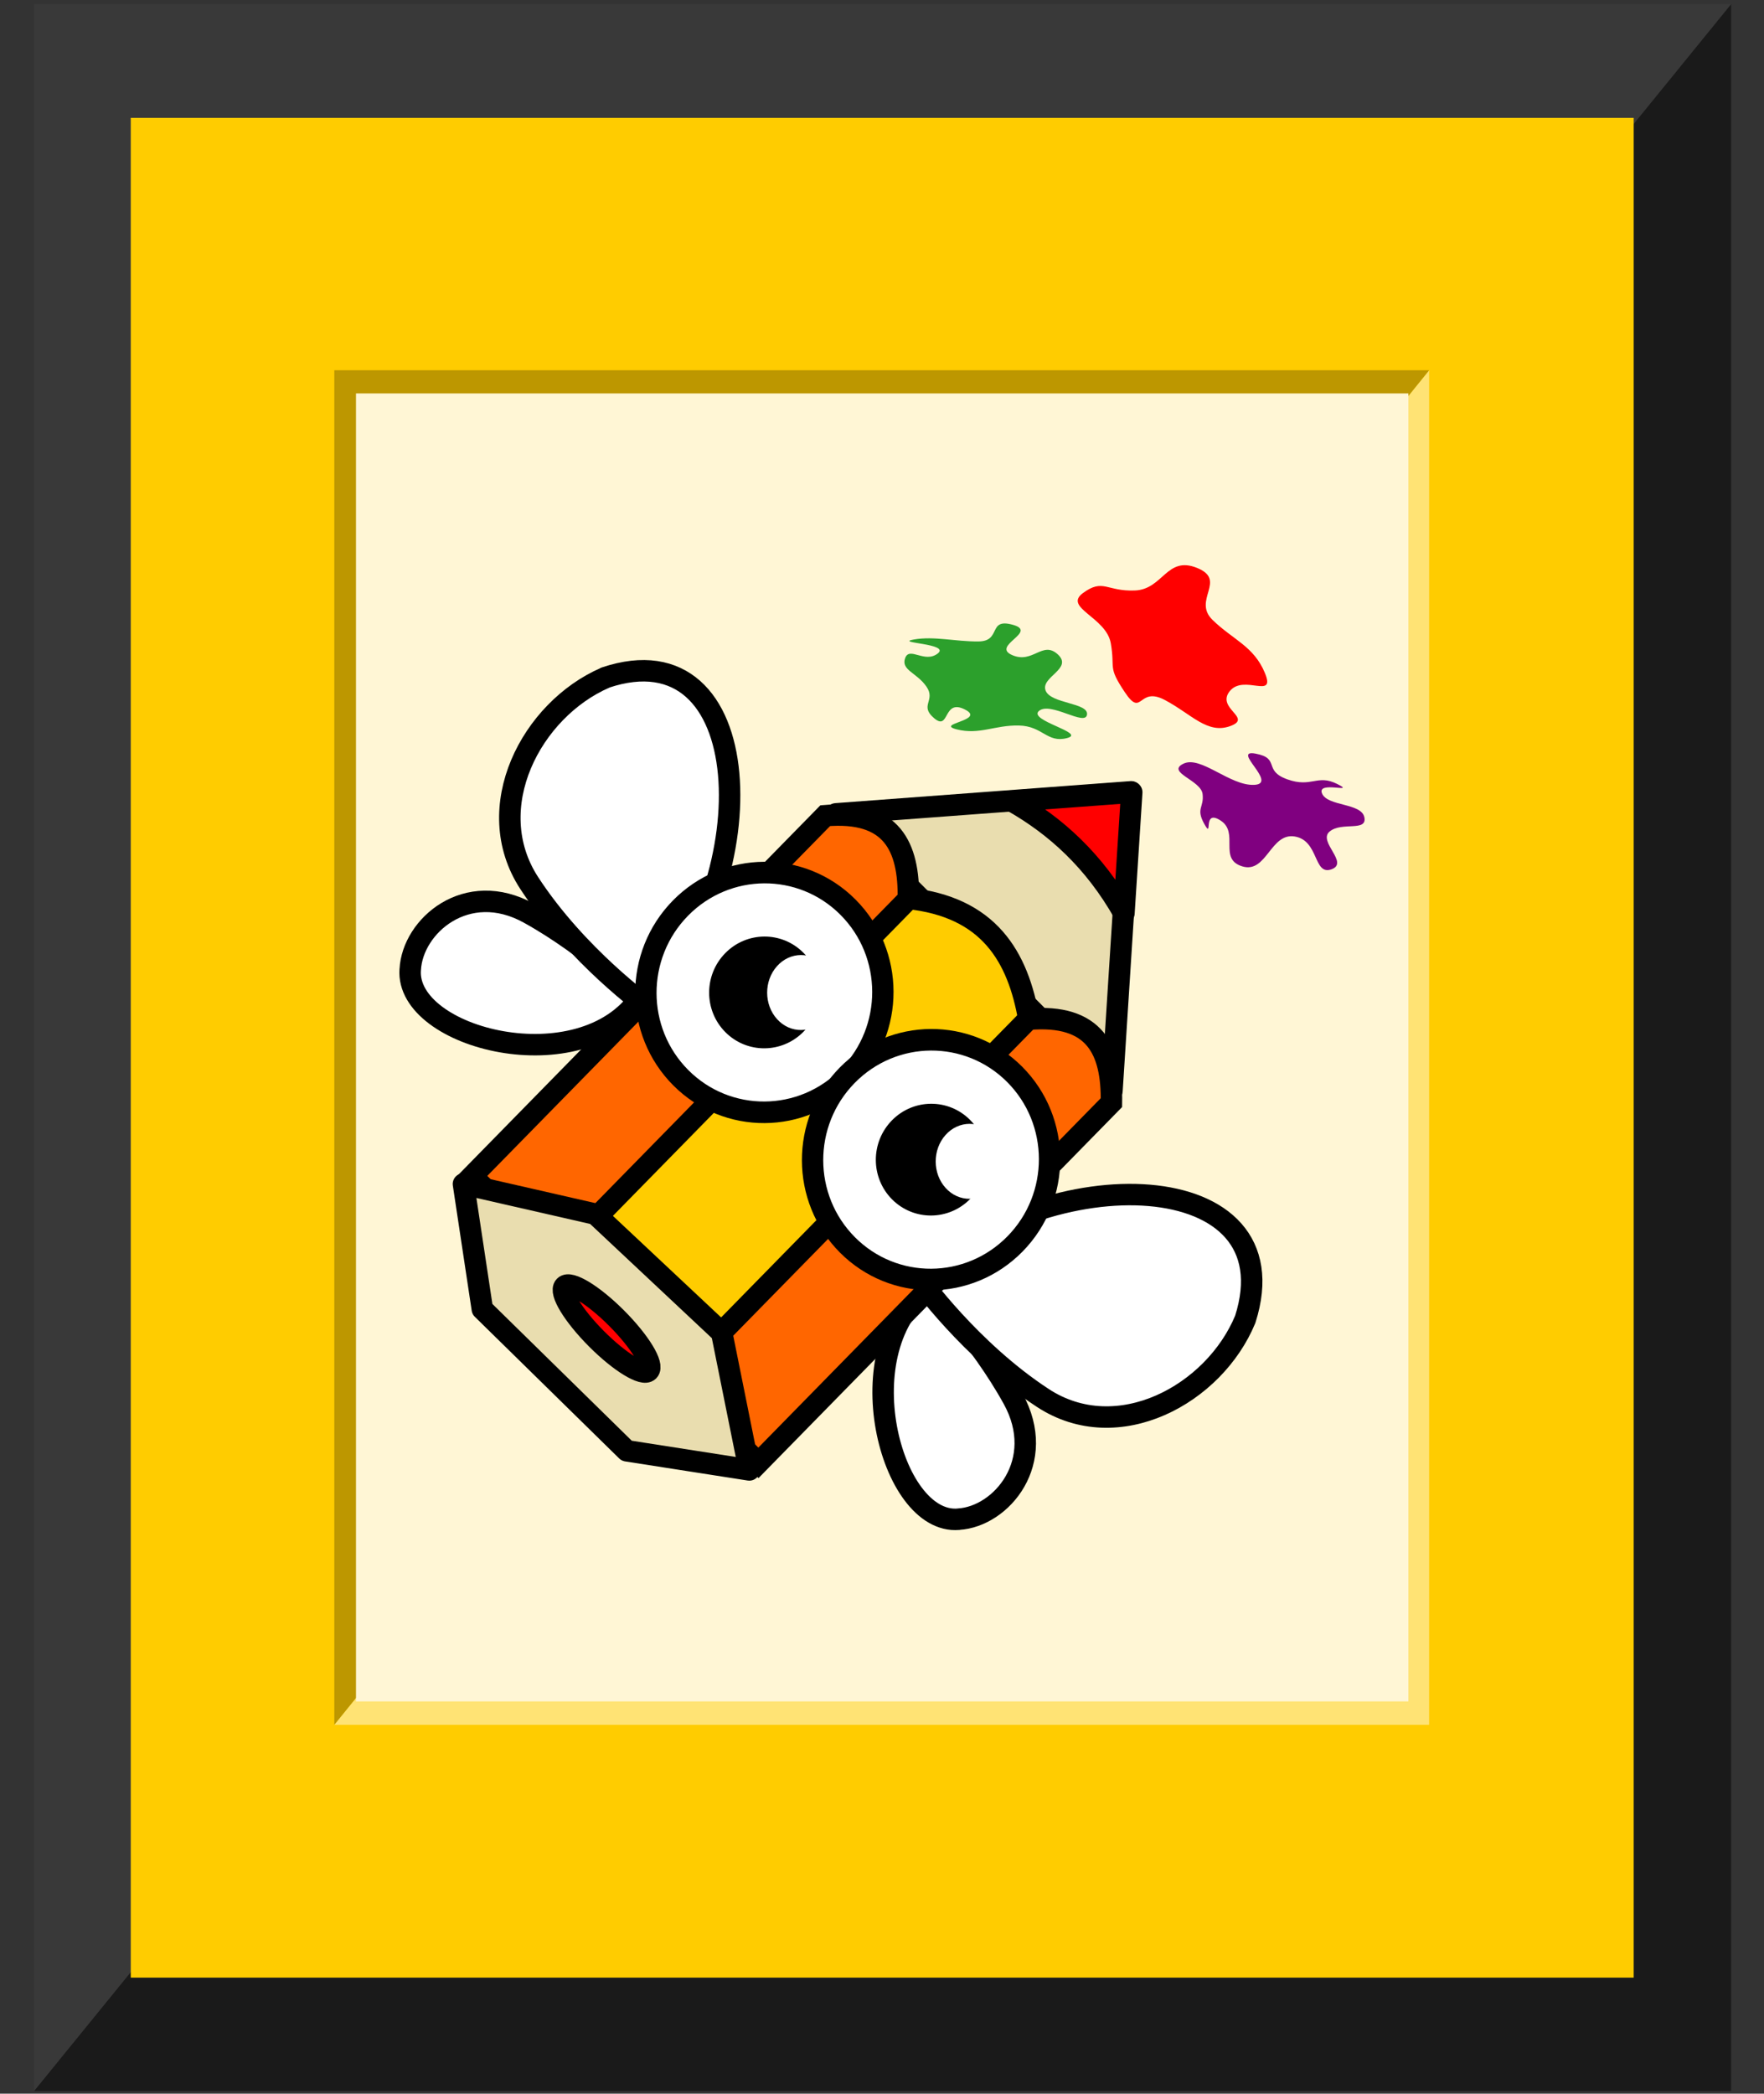 <svg width="155.4" height="184.4" version="1.1" viewBox="0 0 155.4 184.4" xmlns="http://www.w3.org/2000/svg">
 <rect x="0" y="0" width="155.4" height="184.4" fill="#333333" stroke="none"/>
 <path id="frameBottomRight" d="m152.5.359-149.5 183.8h149.5z" color="#000000" color-rendering="auto" fill="#1a1a1a" image-rendering="auto" shape-rendering="auto" solid-color="#000000" style="isolation:auto;mix-blend-mode:normal"/>
 <path id="frameTopLeft" d="m152.5.359-149.5 183.8v-183.8z" color="#000000" color-rendering="auto" fill="#393939" image-rendering="auto" shape-rendering="auto" solid-color="#000000" style="isolation:auto;mix-blend-mode:normal"/>
 <rect id="mount" x="11.52" y="10.38" width="132.4" height="163.8" ry="0" color="#000000" color-rendering="auto" fill="#fc0" image-rendering="auto" shape-rendering="auto" solid-color="#000000" style="isolation:auto;mix-blend-mode:normal"/>
 <path id="mountEdgeBottomRight" d="m125.9 32.61-96.45 119.3h96.45z" color="#000000" color-rendering="auto" fill="#ffe374" image-rendering="auto" shape-rendering="auto" solid-color="#000000" style="isolation:auto;mix-blend-mode:normal"/>
 <path id="mountEdgeTopLeft" d="m125.9 32.61-96.45 119.3v-119.3z" color="#000000" color-rendering="auto" fill="#bd9700" image-rendering="auto" shape-rendering="auto" solid-color="#000000" style="isolation:auto;mix-blend-mode:normal"/>
 <rect x="31.36" y="34.65" width="92.71" height="115.2" ry="0" color="#000000" color-rendering="auto" fill="#fff6d5" image-rendering="auto" shape-rendering="auto" solid-color="#000000" style="isolation:auto;mix-blend-mode:normal"/>
 <g shape-rendering="auto">
  <path d="m84.44 133.8c3.788-.219 7.862-5.078 4.814-10.6-2.954-5.36-7.376-9.894-7.376-9.894-7.494 5.324-3.479 21.02 2.562 20.5z" color="#000000" color-rendering="auto" fill="#fff" image-rendering="auto" solid-color="#000000" stroke="#000" stroke-linecap="round" stroke-linejoin="round" stroke-width="1.89" style="isolation:auto;mix-blend-mode:normal"/>
  <path d="m109.7 116.2c-2.732 6.613-11.23 11.25-17.83 6.926-6.408-4.192-10.91-10.49-10.91-10.49 11.42-10.74 33.09-10.06 28.74 3.565z" color="#000000" color-rendering="auto" fill="#fff" image-rendering="auto" solid-color="#000000" stroke="#000" stroke-linecap="round" stroke-linejoin="round" stroke-width="1.89" style="isolation:auto;mix-blend-mode:normal"/>
  <path d="m36.14 85.4c.191-3.839 4.965-7.999 10.45-4.97 5.321 2.937 9.847 7.373 9.847 7.373-5.2 7.625-20.74 3.699-20.3-2.403z" color="#000000" color-rendering="auto" fill="#fff" image-rendering="auto" solid-color="#000000" stroke="#000" stroke-linecap="round" stroke-linejoin="round" stroke-width="1.89" style="isolation:auto;mix-blend-mode:normal"/>
  <path d="m53.32 59.69c-6.516 2.82-11.03 11.45-6.695 18.09 4.2 6.444 10.47 10.94 10.47 10.94 10.52-11.63 9.66-33.55-3.774-29.04z" color="#000000" color-rendering="auto" fill="#fff" image-rendering="auto" solid-color="#000000" stroke="#000" stroke-linecap="round" stroke-linejoin="round" stroke-width="1.89" style="isolation:auto;mix-blend-mode:normal"/>
  <path d="m97.96 96.06-24.32-24.38 26.01-1.941-.848 13.16z" color="#000000" color-rendering="auto" fill="#e9ddaf" image-rendering="auto" solid-color="#000000" stroke="#000" stroke-linecap="round" stroke-linejoin="round" stroke-width="1.89" style="isolation:auto;mix-blend-mode:normal"/>
  <path d="m89.16 70.56c3.842 2.179 7.239 5.253 9.853 9.879l.688-10.66z" color="#000000" color-rendering="auto" fill="#f00" image-rendering="auto" solid-color="#000000" stroke="#000" stroke-linecap="round" stroke-linejoin="round" stroke-width="1.89" style="isolation:auto;mix-blend-mode:normal"/>
  <path d="m79.95 79.12c7.14.738 9.736 5.083 10.7 10.73l-31.1 31.73-10.7-10.73z" color="#000000" color-rendering="auto" fill="#fc0" image-rendering="auto" solid-color="#000000" stroke="#000" stroke-width="1.89" style="isolation:auto;mix-blend-mode:normal"/>
  <path d="m72.7 71.84c5.89-.515 7.396 2.734 7.323 7.342l-31.1 31.73-7.323-7.342z" color="#000000" color-rendering="auto" fill="#f60" image-rendering="auto" solid-color="#000000" stroke="#000" stroke-width="1.89" style="isolation:auto;mix-blend-mode:normal"/>
  <path d="m90.59 89.77c5.89-.515 7.396 2.734 7.323 7.342l-31.1 31.73-7.323-7.342z" color="#000000" color-rendering="auto" fill="#f60" image-rendering="auto" solid-color="#000000" stroke="#000" stroke-width="1.89" style="isolation:auto;mix-blend-mode:normal"/>
  <ellipse transform="matrix(.706 .708 -.7 .714 0 0)" cx="109.3" cy="14.04" rx="10.48" ry="10.52" color="#000000" color-rendering="auto" fill="#fff" image-rendering="auto" solid-color="#000000" stroke="#000" stroke-width="1.89" style="isolation:auto;mix-blend-mode:normal"/>
  <ellipse transform="matrix(.706 .708 -.7 .714 0 0)" cx="109.3" cy="14.04" rx="4.885" ry="4.904" color="#000000" color-rendering="auto" image-rendering="auto" solid-color="#000000" stroke-width="1.89" style="isolation:auto;mix-blend-mode:normal"/>
  <ellipse transform="matrix(.706 .708 -.7 .714 0 0)" cx="130.1" cy="14.04" rx="10.48" ry="10.52" color="#000000" color-rendering="auto" fill="#fff" image-rendering="auto" solid-color="#000000" stroke="#000" stroke-width="1.89" style="isolation:auto;mix-blend-mode:normal"/>
  <ellipse transform="matrix(.706 .708 -.7 .714 0 0)" cx="130.1" cy="14.04" rx="4.885" ry="4.904" color="#000000" color-rendering="auto" image-rendering="auto" solid-color="#000000" stroke-width="1.89" style="isolation:auto;mix-blend-mode:normal"/>
  <path d="m42.49 115.3-1.663-11.02 11.62 2.654 11.13 10.44 2.433 12.09-10.8-1.685z" color="#000000" color-rendering="auto" fill="#e9ddaf" image-rendering="auto" solid-color="#000000" stroke="#000" stroke-linecap="round" stroke-linejoin="round" stroke-width="1.89" style="isolation:auto;mix-blend-mode:normal"/>
  <ellipse transform="matrix(.706 .708 -.7 .714 0 0)" cx="120.1" cy="44.79" rx="5.251" ry="1.27" color="#000000" color-rendering="auto" fill="#f00" image-rendering="auto" solid-color="#000000" stroke="#000" stroke-linecap="round" stroke-linejoin="round" stroke-width="1.89" style="isolation:auto;mix-blend-mode:normal"/>
  <ellipse transform="matrix(.673 .739 -.666 .746 0 0)" cx="111.5" cy="6.727" rx="3.138" ry="3.15" color="#000000" color-rendering="auto" fill="#fff" image-rendering="auto" solid-color="#000000" stroke-width="1.895" style="isolation:auto;mix-blend-mode:normal"/>
  <ellipse transform="matrix(.673 .739 -.666 .746 0 0)" cx="132.6" cy="5.755" rx="3.138" ry="3.15" color="#000000" color-rendering="auto" fill="#fff" image-rendering="auto" solid-color="#000000" stroke-width="1.895" style="isolation:auto;mix-blend-mode:normal"/>
  <path transform="matrix(.822 0 .249 .711 156.8 69.87)" d="m-55.13-12.65c-2.142 2.154 1.515 3.293-1.255 4.324-2.77 1.03-3.685-1.463-6.027-3.23-2.342-1.767-3.103 2.296-3.998-.956-.895-3.251-.172-2.803.33-6.067.502-3.264-3.803-4.405-1.086-6.235s2.559-.176 5.641-.308c3.081-.132 4.7-4.326 7.511-2.801 2.811 1.525-1.727 3.971-.288 6.441 1.439 2.47 3.448 3.251 3.624 6.594.176 3.344-2.309.084-4.451 2.238z" color="#000000" color-rendering="auto" fill="#f00" image-rendering="auto" solid-color="#000000" style="isolation:auto;mix-blend-mode:normal"/>
  <path transform="matrix(.83 0 .238 .491 165.9 79.45)" d="m-55.13-12.65c-1.803 1.813.517 5.613-1.746 6.776-2.263 1.163.175-5.16-2.203-5.889-2.378-.729-4.897 6.679-7.104 5.362s1.427-6.018.056-8.218c-1.371-2.2-1.781 3.514-1.909.646-.128-2.868.826-2.942 1.359-5.418s-2.776-3.883-.489-5.424 3.795 4.006 6.444 3.789c2.649-.216-.679-6.442 1.744-5.6 2.423.841-.108 3.024 2.038 4.605 2.146 1.581 3.442-.971 5.062.835 1.62 1.806-2.001-.66-2.095 1.7-.095 2.36 3.717 1.669 3.264 4.297-.453 2.628-2.616.725-4.419 2.538z" color="#000000" color-rendering="auto" fill="#800080" image-rendering="auto" solid-color="#000000" style="isolation:auto;mix-blend-mode:normal"/>
  <path transform="matrix(.83 0 .238 .497 140.3 68.9)" d="m-55.13-12.65c-1.708 1.718 3.987 3.898 1.592 4.817-2.395.918-1.949-2.138-4.473-2.229-2.525-.091-4.673 1.698-6.783.686-2.11-1.012 3.632-1.573 1.862-3.535-1.77-1.962-2.707 3.874-3.69 1.579-.983-2.296 1.089-3.118.782-5.613-.307-2.495-1.89-2.913-.817-5.054 1.073-2.141 1.778.98 3.694-.822 1.916-1.802-4.179-1.846-1.82-2.484 2.36-.637 4.255.381 6.757.348 2.503-.033 2.148-4.215 4.499-2.951 2.351 1.264-3.379 3.685-1.635 5.348 1.745 1.664 3.991-2.627 4.904-.095.913 2.532-2.962 3.964-3.134 6.368-.172 2.404 3.967 2.151 3.169 4.298-.798 2.148-3.199-2.379-4.907-.661z" color="#000000" color-rendering="auto" fill="#2ca02c" image-rendering="auto" solid-color="#000000" style="isolation:auto;mix-blend-mode:normal"/>
 </g>
</svg>
